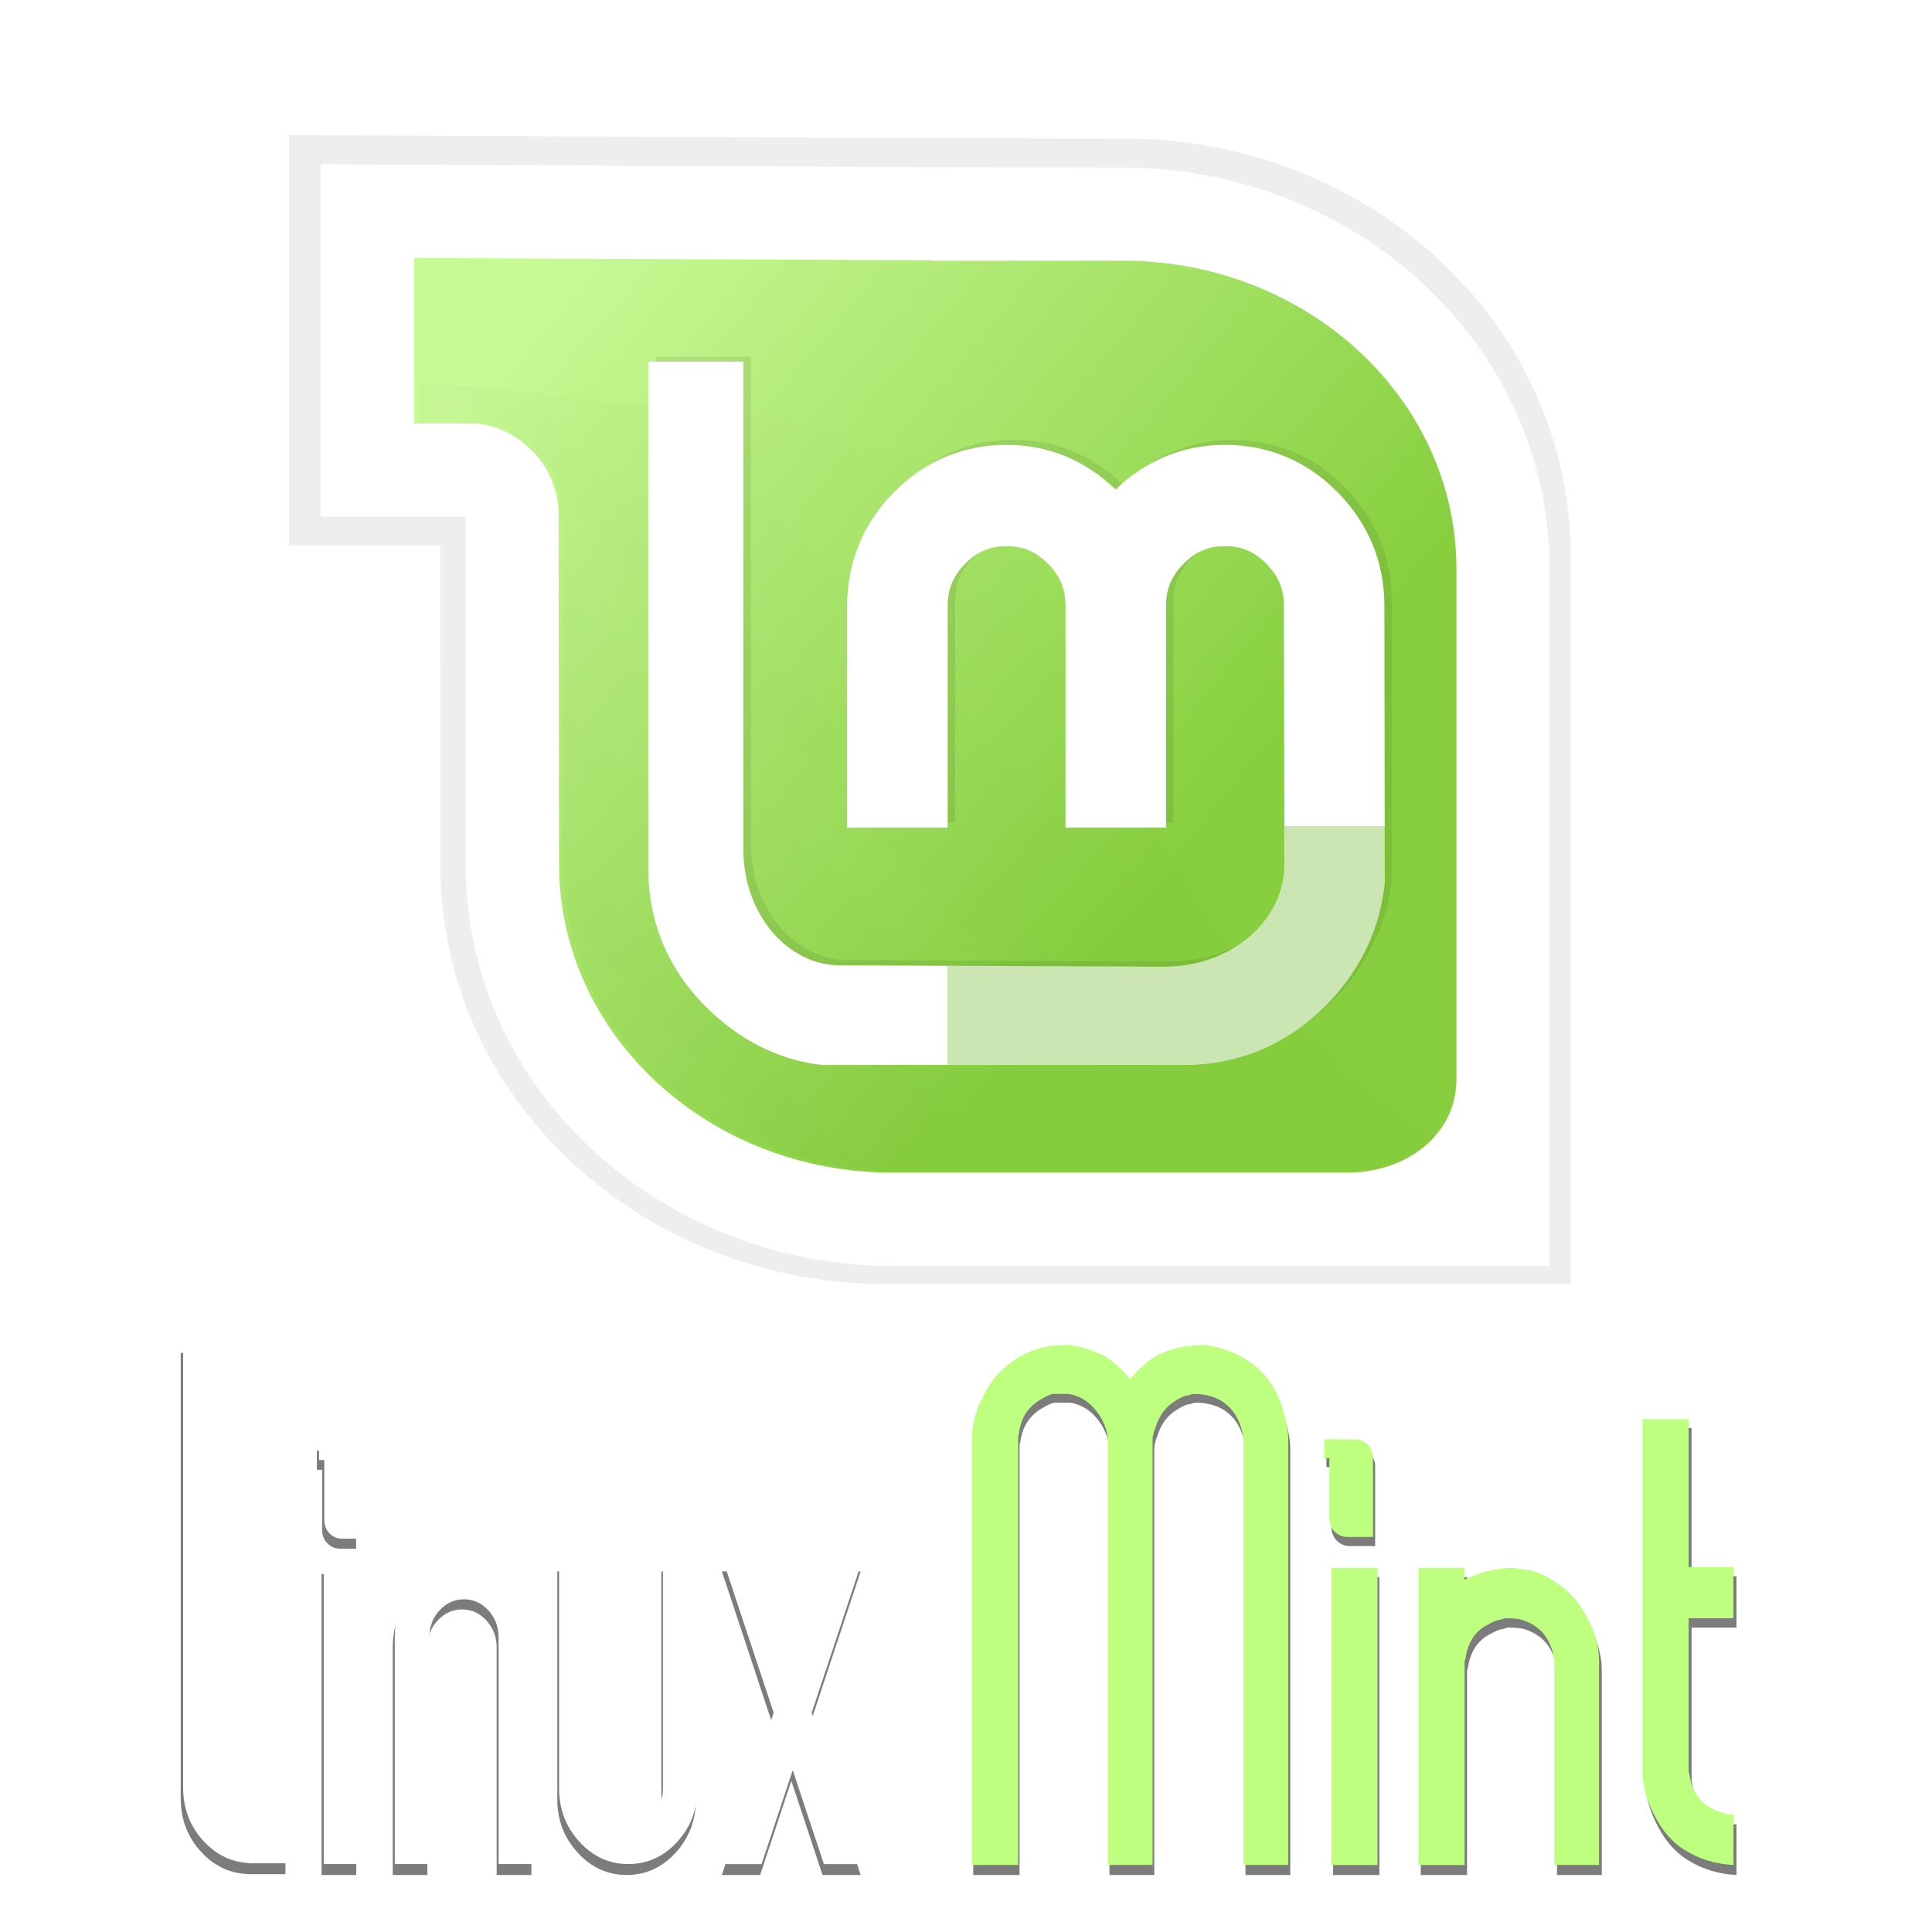 <?xml version="1.0" encoding="UTF-8" standalone="no"?>
<!-- Created with Inkscape (http://www.inkscape.org/) -->

<svg
   xmlns:i="http://ns.adobe.com/AdobeIllustrator/10.0/"
   xmlns:dc="http://purl.org/dc/elements/1.1/"
   xmlns:cc="http://creativecommons.org/ns#"
   xmlns:rdf="http://www.w3.org/1999/02/22-rdf-syntax-ns#"
   xmlns:svg="http://www.w3.org/2000/svg"
   xmlns="http://www.w3.org/2000/svg"
   xmlns:xlink="http://www.w3.org/1999/xlink"
   xmlns:sodipodi="http://sodipodi.sourceforge.net/DTD/sodipodi-0.dtd"
   xmlns:inkscape="http://www.inkscape.org/namespaces/inkscape"
   width="180"
   height="180"
   id="svg2619"
   sodipodi:version="0.32"
   inkscape:version="0.92.3 (2405546, 2018-03-11)"
   sodipodi:docname="mint.svg"
   inkscape:output_extension="org.inkscape.output.svg.inkscape"
   inkscape:export-filename="/home/kariminf/Github/projeduc/1CP_BWeb/img/Bweb01-environnement/mint-logo.png"
   inkscape:export-xdpi="90"
   inkscape:export-ydpi="90"
   version="1.0"
   sodipodi:modified="true">
  <defs
     id="defs2621">
    <inkscape:perspective
       sodipodi:type="inkscape:persp3d"
       inkscape:vp_x="0 : 384 : 1"
       inkscape:vp_y="0 : 1000 : 0"
       inkscape:vp_z="1024 : 384 : 1"
       inkscape:persp3d-origin="512 : 256 : 1"
       id="perspective279" />
    <pattern
       inkscape:collect="always"
       xlink:href="#pattern4481"
       id="pattern4486"
       patternTransform="matrix(0.43,0,0,0.43,-4.3554687e-6,-4.3457032e-7)" />
    <pattern
       inkscape:collect="always"
       xlink:href="#pattern4467"
       id="pattern4481"
       patternTransform="matrix(0.43,0,0,0.43,-130.668,-129.375)" />
    <linearGradient
       id="linearGradient3588">
      <stop
         style="stop-color:#bfe699;stop-opacity:1;"
         offset="0"
         id="stop3590" />
      <stop
         style="stop-color:#313e24;stop-opacity:1;"
         offset="1"
         id="stop3592" />
    </linearGradient>
    <linearGradient
       id="linearGradient3570">
      <stop
         id="stop3572"
         offset="0"
         style="stop-color:#e5ffcb;stop-opacity:1;" />
      <stop
         id="stop3574"
         offset="1"
         style="stop-color:#bfff80;stop-opacity:1;" />
    </linearGradient>
    <linearGradient
       id="linearGradient3303">
      <stop
         style="stop-color:#bfff80;stop-opacity:1;"
         offset="0"
         id="stop3305" />
      <stop
         style="stop-color:#6a8b4a;stop-opacity:1;"
         offset="1"
         id="stop3307" />
    </linearGradient>
    <linearGradient
       id="linearGradient3431">
      <stop
         id="stop3433"
         offset="0"
         style="stop-color:#3d3d3d;stop-opacity:1;" />
      <stop
         id="stop3435"
         offset="1"
         style="stop-color:#000000;stop-opacity:0.114;" />
    </linearGradient>
    <linearGradient
       id="linearGradient3349">
      <stop
         style="stop-color:#d3d3d3;stop-opacity:1;"
         offset="0"
         id="stop3351" />
      <stop
         style="stop-color:#ffffff;stop-opacity:1;"
         offset="1"
         id="stop3353" />
    </linearGradient>
    <linearGradient
       id="linearGradient3312">
      <stop
         style="stop-color:#c7f994;stop-opacity:1;"
         offset="0"
         id="stop3314" />
      <stop
         style="stop-color:#87cf3e;stop-opacity:1;"
         offset="1"
         id="stop3316" />
    </linearGradient>
    <linearGradient
       inkscape:collect="always"
       xlink:href="#linearGradient3312"
       id="linearGradient3335"
       gradientUnits="userSpaceOnUse"
       x1="61.429"
       y1="362.143"
       x2="116.429"
       y2="408.571" />
    <linearGradient
       inkscape:collect="always"
       xlink:href="#linearGradient3349"
       id="linearGradient3374"
       gradientUnits="userSpaceOnUse"
       x1="140.664"
       y1="424.332"
       x2="67.175"
       y2="348.571" />
    <linearGradient
       inkscape:collect="always"
       xlink:href="#linearGradient3312"
       id="linearGradient3377"
       gradientUnits="userSpaceOnUse"
       x1="61.429"
       y1="362.143"
       x2="116.429"
       y2="408.571"
       gradientTransform="translate(0,-9.499)" />
    <linearGradient
       inkscape:collect="always"
       xlink:href="#linearGradient3312"
       id="linearGradient3398"
       gradientUnits="userSpaceOnUse"
       gradientTransform="translate(0,-9.499)"
       x1="61.429"
       y1="362.143"
       x2="116.429"
       y2="408.571" />
    <linearGradient
       inkscape:collect="always"
       xlink:href="#linearGradient3349"
       id="linearGradient3400"
       gradientUnits="userSpaceOnUse"
       x1="140.664"
       y1="424.332"
       x2="67.175"
       y2="348.571" />
    <linearGradient
       inkscape:collect="always"
       xlink:href="#linearGradient3312"
       id="linearGradient3416"
       gradientUnits="userSpaceOnUse"
       gradientTransform="matrix(1,0,0,-1,0,649.499)"
       x1="61.429"
       y1="362.143"
       x2="116.429"
       y2="408.571" />
    <linearGradient
       inkscape:collect="always"
       xlink:href="#linearGradient3349"
       id="linearGradient2254"
       gradientUnits="userSpaceOnUse"
       x1="140.664"
       y1="424.332"
       x2="67.175"
       y2="348.571" />
    <linearGradient
       inkscape:collect="always"
       xlink:href="#linearGradient3431"
       id="linearGradient2259"
       gradientUnits="userSpaceOnUse"
       spreadMethod="pad"
       x1="70.492"
       y1="416.389"
       x2="113.642"
       y2="375.88" />
    <linearGradient
       inkscape:collect="always"
       xlink:href="#linearGradient3312"
       id="linearGradient2262"
       gradientUnits="userSpaceOnUse"
       gradientTransform="translate(0,-9.499)"
       x1="61.429"
       y1="362.143"
       x2="116.429"
       y2="408.571" />
    <filter
       inkscape:collect="always"
       id="filter3291">
      <feGaussianBlur
         inkscape:collect="always"
         stdDeviation="0.401"
         id="feGaussianBlur3293" />
    </filter>
    <linearGradient
       inkscape:collect="always"
       xlink:href="#linearGradient3312"
       id="linearGradient3311"
       gradientUnits="userSpaceOnUse"
       gradientTransform="translate(0,-9.499)"
       x1="61.429"
       y1="362.143"
       x2="116.429"
       y2="408.571" />
    <linearGradient
       inkscape:collect="always"
       xlink:href="#linearGradient3431"
       id="linearGradient3313"
       gradientUnits="userSpaceOnUse"
       spreadMethod="pad"
       x1="70.492"
       y1="416.389"
       x2="113.642"
       y2="375.88" />
    <linearGradient
       inkscape:collect="always"
       xlink:href="#linearGradient3349"
       id="linearGradient3315"
       gradientUnits="userSpaceOnUse"
       x1="140.664"
       y1="424.332"
       x2="67.175"
       y2="348.571" />
    <linearGradient
       inkscape:collect="always"
       xlink:href="#linearGradient3349"
       id="linearGradient3318"
       gradientUnits="userSpaceOnUse"
       x1="140.664"
       y1="424.332"
       x2="67.175"
       y2="348.571" />
    <filter
       inkscape:collect="always"
       id="filter3546">
      <feGaussianBlur
         inkscape:collect="always"
         stdDeviation="0.16"
         id="feGaussianBlur3548" />
    </filter>
    <linearGradient
       inkscape:collect="always"
       xlink:href="#linearGradient3588"
       id="linearGradient3737"
       gradientUnits="userSpaceOnUse"
       x1="26.795"
       y1="216.349"
       x2="149.907"
       y2="323.987" />
    <pattern
       patternUnits="userSpaceOnUse"
       width="256"
       height="256"
       patternTransform="translate(-297.842,85.357)"
       id="pattern4467">
      <image
         sodipodi:absref="/home/kariminf/Github/projeduc/1CP_BWeb/img/Bweb01-environnement/123381-mint-logo-white-bg1-Dateien/metal5.html"
         xlink:href="123381-mint-logo-white-bg1-Dateien/metal5.html"
         y="0"
         x="0"
         id="image4464"
         height="256"
         width="256" />
    </pattern>
    <pattern
       patternUnits="userSpaceOnUse"
       width="109.963"
       height="109.963"
       patternTransform="translate(-130.668,-129.375)"
       id="pattern4483">
      <rect
         id="rect4470"
         y="0"
         x="0"
         height="109.963"
         width="109.963"
         style="fill:url(#pattern4486);stroke:none" />
    </pattern>
    <linearGradient
       inkscape:collect="always"
       xlink:href="#linearGradient3431"
       id="linearGradient2994"
       gradientUnits="userSpaceOnUse"
       gradientTransform="translate(0,80)"
       spreadMethod="pad"
       x1="70.492"
       y1="416.389"
       x2="113.642"
       y2="375.88" />
    <linearGradient
       inkscape:collect="always"
       xlink:href="#linearGradient3349"
       id="linearGradient3000"
       gradientUnits="userSpaceOnUse"
       gradientTransform="matrix(1.048,0,0,1.048,59.525,85.096)"
       x1="148.595"
       y1="426.114"
       x2="100.47"
       y2="379.96" />
    <linearGradient
       inkscape:collect="always"
       xlink:href="#linearGradient3312"
       id="linearGradient3006"
       gradientUnits="userSpaceOnUse"
       gradientTransform="matrix(1.048,0,0,1.048,59.525,75.136)"
       x1="61.429"
       y1="362.143"
       x2="116.429"
       y2="408.571" />
    <linearGradient
       inkscape:collect="always"
       xlink:href="#linearGradient3312"
       id="linearGradient4003"
       gradientUnits="userSpaceOnUse"
       gradientTransform="matrix(1.048,0,0,1.048,210.011,213.498)"
       x1="61.429"
       y1="362.143"
       x2="116.429"
       y2="408.571" />
    <linearGradient
       inkscape:collect="always"
       xlink:href="#linearGradient3431"
       id="linearGradient4005"
       gradientUnits="userSpaceOnUse"
       gradientTransform="translate(0,80)"
       spreadMethod="pad"
       x1="70.492"
       y1="416.389"
       x2="113.642"
       y2="375.88" />
    <linearGradient
       inkscape:collect="always"
       xlink:href="#linearGradient3349"
       id="linearGradient4007"
       gradientUnits="userSpaceOnUse"
       gradientTransform="matrix(1.048,0,0,1.048,210.011,223.458)"
       x1="148.595"
       y1="426.114"
       x2="100.47"
       y2="379.96" />
    <linearGradient
       inkscape:collect="always"
       xlink:href="#linearGradient3431"
       id="linearGradient4136"
       gradientUnits="userSpaceOnUse"
       gradientTransform="translate(0,80)"
       spreadMethod="pad"
       x1="70.492"
       y1="416.389"
       x2="113.642"
       y2="375.88" />
    <filter
       inkscape:collect="always"
       id="filter3469">
      <feGaussianBlur
         inkscape:collect="always"
         stdDeviation="2.712"
         id="feGaussianBlur3471" />
    </filter>
    <linearGradient
       inkscape:collect="always"
       xlink:href="#linearGradient3312"
       id="linearGradient3538"
       gradientUnits="userSpaceOnUse"
       gradientTransform="matrix(1.091,0,0,1.091,196.351,-38.224)"
       x1="61.429"
       y1="362.143"
       x2="116.429"
       y2="408.571" />
    <filter
       inkscape:collect="always"
       id="filter3573">
      <feGaussianBlur
         inkscape:collect="always"
         stdDeviation="1.628"
         id="feGaussianBlur3575" />
    </filter>
  </defs>
  <sodipodi:namedview
     id="base"
     pagecolor="#ffffff"
     bordercolor="#666666"
     borderopacity="1.0"
     gridtolerance="10000"
     guidetolerance="10"
     objecttolerance="10"
     inkscape:pageopacity="0"
     inkscape:pageshadow="2"
     inkscape:zoom="0.12972005"
     inkscape:cx="880.03366"
     inkscape:cy="-265.73805"
     inkscape:document-units="px"
     inkscape:current-layer="g2720"
     inkscape:window-width="1366"
     inkscape:window-height="708"
     inkscape:window-x="0"
     inkscape:window-y="0"
     width="1024px"
     height="768px"
     showguides="true"
     inkscape:guide-bbox="true"
     showgrid="false"
     inkscape:window-maximized="1" />
  <g
     inkscape:label="Layer 1"
     inkscape:groupmode="layer"
     id="layer1"
     transform="translate(0,-588)">
    <g
       id="g2720"
       transform="translate(-163.531,-28.618)">
      <g
         id="g299"
         transform="translate(-53.164,293.375)">
        <g
           id="g3633"
           style="opacity:0.513;fill:#000000;filter:url(#filter3469)"
           transform="matrix(0.611,0,0,0.669,1.887,376.591)">
          <g
             id="g3635"
             transform="translate(-10,-356)"
             style="fill:#000000">
            <g
               transform="translate(126.066,-105.546)"
               id="g3639"
               style="fill:#000000" />
          </g>
          <polygon
             transform="matrix(2.398,0,0,2.398,246.726,83.158)"
             i:knockout="Off"
             points="64.168,23.48 66.376,23.48 66.376,40.96 64.168,40.96 "
             id="polygon3645"
             style="clip-rule:evenodd;display:inline;fill:#000000;fill-rule:evenodd" />
          <path
             inkscape:connector-curvature="0"
             i:knockout="Off"
             d="m 432.597,181.379 h -5.295 v -31.711 c 0,-1.439 -0.518,-2.686 -1.554,-3.722 -1.036,-1.036 -2.283,-1.551 -3.722,-1.551 -1.458,0 -2.705,0.518 -3.741,1.551 -1.036,1.036 -1.554,2.283 -1.554,3.722 v 31.711 h -5.276 v -31.711 c 0,-2.897 1.017,-5.391 3.089,-7.46 2.072,-2.072 4.566,-3.11 7.482,-3.11 2.897,0 5.391,1.038 7.462,3.11 2.072,2.069 3.108,4.563 3.108,7.46 z"
             id="path3647"
             style="clip-rule:evenodd;display:inline;fill:#000000;fill-rule:evenodd" />
          <path
             inkscape:connector-curvature="0"
             i:knockout="Off"
             d="m 457.689,170.806 c 0,2.916 -1.036,5.391 -3.089,7.462 -2.072,2.069 -4.566,3.108 -7.482,3.108 -2.897,0 -5.391,-1.038 -7.462,-3.108 -2.072,-2.072 -3.108,-4.547 -3.108,-7.462 v -31.708 h 5.295 v 31.711 c 0,1.458 0.518,2.686 1.554,3.722 1.036,1.038 2.283,1.554 3.722,1.554 1.458,0 2.705,-0.518 3.741,-1.554 1.036,-1.036 1.554,-2.261 1.554,-3.722 v -31.711 h 5.276 z"
             id="path3649"
             style="clip-rule:evenodd;display:inline;fill:#000000;fill-rule:evenodd" />
          <polygon
             transform="matrix(2.398,0,0,2.398,246.726,83.158)"
             i:knockout="Off"
             points="94.04,28.8 96.024,23.328 98.448,23.328 95.248,32.144 98.448,40.96 96.024,40.96 94.04,35.488 92.056,40.96 89.624,40.96 92.824,32.144 89.624,23.328 92.056,23.328 "
             id="polygon3651"
             style="clip-rule:evenodd;display:inline;fill:#000000;fill-rule:evenodd" />
          <path
             inkscape:connector-curvature="0"
             i:knockout="Off"
             d="m 403.374,135.932 c -1.42,0 -2.686,-1.093 -2.686,-2.571 v -0.633 0 -7.789 h -0.806 v -2.647 l 2.692,0.019 h 0.614 c 1.42,0 2.686,1.074 2.686,2.551 v 11.069 h -2.5 v 0 z"
             id="path3653"
             style="clip-rule:evenodd;display:inline;fill:#000000;fill-rule:evenodd"
             sodipodi:nodetypes="cccccccccccccc" />
          <g
             id="g3655"
             transform="translate(-10,-356)"
             style="fill:#000000">
            <path
               inkscape:connector-curvature="0"
               style="clip-rule:evenodd;display:inline;fill:#000000;fill-rule:evenodd"
               id="path3657"
               d="m 558.313,537.379 h -6.829 v -59.354 c 0,-0.403 -0.134,-1.036 -0.422,-1.861 -0.556,-1.592 -1.554,-2.801 -3.012,-3.626 -1.17,-0.633 -2.59,-0.94 -4.24,-0.94 -0.077,0 -0.211,0.038 -0.422,0.096 -0.211,0.077 -0.345,0.115 -0.422,0.115 -0.403,0 -1.036,0.249 -1.861,0.729 -1.381,0.748 -2.36,1.861 -2.916,3.319 -0.403,0.902 -0.614,1.631 -0.614,2.168 v 59.354 h -6.829 v -59.354 c 0,-0.058 -0.038,-0.364 -0.115,-0.921 -0.211,-0.844 -0.595,-1.669 -1.151,-2.494 -1.247,-1.727 -2.82,-2.743 -4.777,-3.012 0.211,0 -0.269,0 -1.439,0 -0.077,0 -0.211,0 -0.422,0 -0.211,0 -0.345,0 -0.403,0 -0.345,0 -0.978,0.249 -1.88,0.729 -2.014,1.036 -3.146,2.667 -3.434,4.892 -0.058,0.077 -0.096,0.173 -0.096,0.307 v 59.853 h -7.06 v -59.546 c 0,-1.381 0.307,-2.839 0.921,-4.355 0.288,-0.633 0.671,-1.343 1.151,-2.187 0.959,-1.727 2.436,-3.204 4.412,-4.412 1.957,-1.209 4.029,-1.88 6.177,-2.014 0.537,-0.077 1.304,-0.115 2.283,-0.096 0.058,-0.019 0.23,0.019 0.518,0.096 0.269,0.058 0.441,0.096 0.518,0.096 0.614,0 1.784,0.345 3.53,1.036 0.269,0.077 0.576,0.211 0.921,0.422 1.189,0.691 2.436,1.727 3.741,3.108 1.113,-1.17 2.072,-2.033 2.916,-2.59 2.206,-1.458 5.084,-2.187 8.594,-2.168 0.077,-0.019 0.249,0.019 0.518,0.096 0.288,0.058 0.46,0.096 0.537,0.096 0.614,0 1.727,0.307 3.319,0.94 3.664,1.458 6.12,3.971 7.367,7.578 0.614,1.861 0.921,3.319 0.921,4.355 v 59.546 0 z"
               i:knockout="Off" />
            <polygon
               style="clip-rule:evenodd;display:inline;fill:#000000;fill-rule:evenodd"
               id="polygon3659"
               points="128.488,23.656 131.432,23.656 131.432,40.96 128.488,40.96 "
               i:knockout="Off"
               transform="matrix(2.398,0,0,2.398,256.726,439.158)" />
            <path
               inkscape:connector-curvature="0"
               style="clip-rule:evenodd;display:inline;fill:#000000;fill-rule:evenodd"
               id="path3661"
               d="m 605.812,537.379 h -6.829 v -28.123 c 0,-0.134 -0.041,-0.48 -0.115,-1.036 -0.556,-2.628 -2.168,-4.316 -4.873,-5.084 -0.422,-0.134 -1.249,-0.211 -2.494,-0.211 -0.077,0 -0.23,0.038 -0.46,0.115 -0.249,0.077 -0.362,0.096 -0.362,0.096 -0.348,0 -1.019,0.249 -1.976,0.729 -1.88,0.902 -2.973,2.494 -3.319,4.777 -0.077,0.077 -0.117,0.173 -0.117,0.307 v 28.43 h -7.057 v -41.494 h 7.057 c -0.055,0.635 -0.055,1.17 0,1.65 2.379,-1.093 4.913,-1.65 7.618,-1.65 0.074,0 0.266,0.041 0.633,0.118 0.348,0.055 0.556,0.093 0.614,0.093 1.458,0 3.244,0.652 5.314,1.976 1.748,1.038 3.149,2.417 4.182,4.146 1.458,2.283 2.187,4.508 2.187,6.638 v 28.524 z"
               i:knockout="Off" />
            <path
               inkscape:connector-curvature="0"
               style="clip-rule:evenodd;display:inline;fill:#000000;fill-rule:evenodd"
               id="path3663"
               d="m 626.358,502.925 h -6.849 v 21.39 c 0.077,0.192 0.153,0.518 0.211,0.921 0.499,2.225 1.844,3.743 4.048,4.566 0.48,0.134 0.748,0.211 0.825,0.211 0.077,0 0.096,0.038 0.096,0.096 0,0 0.038,0 0.115,0 0.077,0 0.211,0.038 0.422,0.115 0.192,0.077 0.348,0.096 0.403,0.096 0.077,0 0.192,0 0.364,0 0.173,0 0.288,0 0.364,0 v 7.06 c -2.842,-0.137 -5.371,-0.863 -7.578,-2.168 -1.669,-0.978 -3.05,-2.36 -4.146,-4.163 -1.456,-2.34 -2.185,-4.642 -2.185,-6.846 v -49.074 h 7.057 v 20.642 h 6.849 v 7.156 h 0.002 z"
               i:knockout="Off" />
            <path
               inkscape:connector-curvature="0"
               style="clip-rule:evenodd;display:inline;fill:#000000;fill-rule:evenodd"
               id="path3665"
               d="m 567.31,491.568 c -1.42,0 -2.705,-1.093 -2.705,-2.571 v -0.633 0 -7.789 h -0.787 v -2.647 l 4.125,0.019 h 0.614 c 1.439,0 2.705,1.074 2.705,2.551 v 11.069 h -3.952 v 0 z"
               i:knockout="Off" />
          </g>
          <path
             inkscape:connector-curvature="0"
             style="display:inline;fill:#000000;fill-rule:evenodd"
             d="m 379.125,108.673 v 62 c 0,2.916 1.022,5.397 3.094,7.469 1.946,1.944 4.278,2.975 6.969,3.094 v 0.031 h 0.531 5.375 v -5.312 h -5.375 c -1.726,0 -2.714,-0.49 -3.75,-1.469 -1.036,-0.957 -1.562,-2.107 -1.562,-3.469 v -62.344 z"
             id="path3667"
             sodipodi:nodetypes="ccscccccccccc" />
        </g>
        <path
           inkscape:connector-curvature="0"
           i:knockout="Off"
           d="m 336.718,497 h -4.163 v -39.601 c 0,-0.269 -0.082,-0.691 -0.257,-1.242 -0.339,-1.062 -0.947,-1.869 -1.836,-2.419 -0.713,-0.422 -1.579,-0.627 -2.584,-0.627 -0.047,0 -0.129,0.026 -0.257,0.064 -0.129,0.051 -0.21,0.077 -0.257,0.077 -0.246,0 -0.631,0.166 -1.134,0.486 -0.842,0.499 -1.438,1.242 -1.777,2.214 -0.246,0.602 -0.374,1.088 -0.374,1.446 v 39.601 h -4.163 V 457.398 c 0,-0.038 -0.023,-0.243 -0.07,-0.614 -0.129,-0.563 -0.363,-1.114 -0.702,-1.664 -0.76,-1.152 -1.719,-1.83 -2.912,-2.01 0.129,0 -0.164,0 -0.877,0 -0.047,0 -0.129,0 -0.257,0 -0.129,0 -0.21,0 -0.246,0 -0.21,0 -0.596,0.166 -1.146,0.486 -1.228,0.691 -1.918,1.779 -2.093,3.264 -0.035,0.051 -0.059,0.115 -0.059,0.205 v 39.934 h -4.303 v -39.729 c 0,-0.922 0.187,-1.894 0.561,-2.905 0.175,-0.422 0.409,-0.896 0.702,-1.459 0.585,-1.152 1.485,-2.138 2.69,-2.944 1.193,-0.806 2.456,-1.254 3.765,-1.344 0.327,-0.051 0.795,-0.077 1.392,-0.064 0.035,-0.013 0.14,0.013 0.316,0.064 0.164,0.038 0.269,0.064 0.316,0.064 0.374,0 1.088,0.23 2.152,0.691 0.164,0.051 0.351,0.141 0.561,0.282 0.725,0.461 1.485,1.152 2.28,2.074 0.678,-0.781 1.263,-1.357 1.777,-1.728 1.345,-0.973 3.099,-1.459 5.239,-1.446 0.047,-0.013 0.152,0.013 0.316,0.064 0.175,0.038 0.281,0.064 0.327,0.064 0.374,0 1.052,0.205 2.023,0.627 2.233,0.973 3.73,2.649 4.49,5.056 0.374,1.242 0.561,2.214 0.561,2.905 v 39.729 0 z"
           id="path2594"
           style="clip-rule:evenodd;display:inline;fill:#bfff80;fill-rule:evenodd;stroke-width:0.638" />
        <polygon
           transform="matrix(1.462,0,0,1.6,152.881,431.467)"
           i:knockout="Off"
           points="128.488,23.656 131.432,23.656 131.432,40.96 128.488,40.96 "
           id="polygon2596"
           style="clip-rule:evenodd;display:inline;fill:#bfff80;fill-rule:evenodd" />
        <path
           inkscape:connector-curvature="0"
           i:knockout="Off"
           d="m 365.672,497 h -4.163 v -18.764 c 0,-0.09 -0.025,-0.32 -0.07,-0.691 -0.339,-1.754 -1.321,-2.88 -2.97,-3.392 -0.257,-0.09 -0.762,-0.141 -1.52,-0.141 -0.047,0 -0.14,0.026 -0.281,0.077 -0.152,0.051 -0.221,0.064 -0.221,0.064 -0.212,0 -0.621,0.166 -1.204,0.486 -1.146,0.602 -1.813,1.664 -2.023,3.187 -0.047,0.051 -0.072,0.115 -0.072,0.205 v 18.969 h -4.302 v -27.685 h 4.302 c -0.034,0.424 -0.034,0.781 0,1.101 1.45,-0.73 2.995,-1.101 4.644,-1.101 0.045,0 0.162,0.027 0.386,0.078 0.212,0.037 0.339,0.062 0.374,0.062 0.889,0 1.978,0.435 3.239,1.318 1.066,0.693 1.919,1.613 2.549,2.766 0.889,1.523 1.333,3.008 1.333,4.429 v 19.031 z"
           id="path2598"
           style="clip-rule:evenodd;display:inline;fill:#bfff80;fill-rule:evenodd;stroke-width:0.638" />
        <path
           inkscape:connector-curvature="0"
           i:knockout="Off"
           d="m 378.196,474.012 h -4.175 v 14.271 c 0.047,0.128 0.093,0.346 0.129,0.614 0.304,1.485 1.124,2.497 2.467,3.046 0.292,0.09 0.456,0.141 0.503,0.141 0.047,0 0.059,0.026 0.059,0.064 0,0 0.023,0 0.07,0 0.047,0 0.129,0.026 0.257,0.077 0.117,0.051 0.212,0.064 0.246,0.064 0.047,0 0.117,0 0.222,0 0.105,0 0.175,0 0.222,0 v 4.71 c -1.732,-0.091 -3.274,-0.576 -4.619,-1.446 -1.017,-0.653 -1.859,-1.574 -2.527,-2.777 -0.887,-1.562 -1.332,-3.097 -1.332,-4.568 v -32.742 h 4.302 v 13.772 h 4.175 v 4.774 h 0.002 z"
           id="path2600"
           style="clip-rule:evenodd;display:inline;fill:#bfff80;fill-rule:evenodd;stroke-width:0.638" />
        <path
           inkscape:connector-curvature="0"
           i:knockout="Off"
           d="m 342.202,466.435 c -0.865,0 -1.649,-0.73 -1.649,-1.715 v -0.422 0 -5.197 h -0.479 v -1.766 l 2.514,0.013 h 0.374 c 0.877,0 1.649,0.717 1.649,1.702 v 7.385 z"
           id="path2604"
           style="clip-rule:evenodd;display:inline;fill:#bfff80;fill-rule:evenodd;stroke-width:0.638" />
        <g
           transform="matrix(0.61,0,0,0.667,-3.21,213.05)"
           id="g3524"
           style="fill:#ffffff">
          <polygon
             style="clip-rule:evenodd;display:inline;fill:#ffffff;fill-rule:evenodd"
             id="polygon2586"
             points="64.168,23.48 66.376,23.48 66.376,40.96 64.168,40.96 "
             i:knockout="Off"
             transform="matrix(2.398,0,0,2.398,256.07,327.362)" />
          <path
             inkscape:connector-curvature="0"
             style="clip-rule:evenodd;display:inline;fill:#ffffff;fill-rule:evenodd"
             id="path2588"
             d="m 441.941,425.583 h -5.295 V 393.872 c 0,-1.439 -0.518,-2.686 -1.554,-3.722 -1.036,-1.036 -2.283,-1.551 -3.722,-1.551 -1.458,0 -2.705,0.518 -3.741,1.551 -1.036,1.036 -1.554,2.283 -1.554,3.722 v 31.711 h -5.276 V 393.872 c 0,-2.897 1.017,-5.391 3.089,-7.46 2.072,-2.072 4.566,-3.11 7.482,-3.11 2.897,0 5.391,1.038 7.462,3.11 2.072,2.069 3.108,4.563 3.108,7.46 z"
             i:knockout="Off" />
          <path
             inkscape:connector-curvature="0"
             style="clip-rule:evenodd;display:inline;fill:#ffffff;fill-rule:evenodd"
             id="path2590"
             d="m 467.033,415.01 c 0,2.916 -1.036,5.391 -3.089,7.462 -2.072,2.069 -4.566,3.108 -7.482,3.108 -2.897,0 -5.391,-1.038 -7.462,-3.108 -2.072,-2.072 -3.108,-4.547 -3.108,-7.462 v -31.708 h 5.295 v 31.711 c 0,1.458 0.518,2.686 1.554,3.722 1.036,1.038 2.283,1.554 3.722,1.554 1.458,0 2.705,-0.518 3.741,-1.554 1.036,-1.036 1.554,-2.261 1.554,-3.722 v -31.711 h 5.276 z"
             i:knockout="Off" />
          <polygon
             style="clip-rule:evenodd;display:inline;fill:#ffffff;fill-rule:evenodd"
             id="polygon2592"
             points="94.04,28.8 96.024,23.328 98.448,23.328 95.248,32.144 98.448,40.96 96.024,40.96 94.04,35.488 92.056,40.96 89.624,40.96 92.824,32.144 89.624,23.328 92.056,23.328 "
             i:knockout="Off"
             transform="matrix(2.398,0,0,2.398,256.07,327.362)" />
          <path
             inkscape:connector-curvature="0"
             sodipodi:nodetypes="cccccccccccccc"
             style="clip-rule:evenodd;display:inline;fill:#ffffff;fill-rule:evenodd"
             id="path2602"
             d="m 412.718,380.136 c -1.42,0 -2.686,-1.093 -2.686,-2.571 v -0.633 0 -7.789 h -0.806 v -2.647 l 2.692,0.019 h 0.614 c 1.42,0 2.686,1.074 2.686,2.551 v 11.069 h -2.5 v 0 z"
             i:knockout="Off" />
          <path
             inkscape:connector-curvature="0"
             sodipodi:nodetypes="ccscccccccccc"
             id="polygon3803"
             d="m 388.469,352.877 v 62 c 0,2.916 1.022,5.397 3.094,7.469 1.946,1.944 4.278,2.975 6.969,3.094 v 0.031 h 0.531 5.375 v -5.312 h -5.375 c -1.726,0 -2.714,-0.49 -3.75,-1.469 -1.036,-0.957 -1.562,-2.107 -1.562,-3.469 v -62.344 z"
             style="display:inline;fill:#ffffff;fill-rule:evenodd" />
        </g>
        <path
           inkscape:connector-curvature="0"
           style="display:inline;overflow:visible;visibility:visible;opacity:0.26;fill:#000000;fill-opacity:1;fill-rule:evenodd;stroke:none;stroke-width:1;stroke-linecap:butt;stroke-linejoin:miter;stroke-miterlimit:4;stroke-dasharray:none;stroke-dashoffset:0;stroke-opacity:1;marker:none;marker-start:none;marker-mid:none;marker-end:none;filter:url(#filter3573);enable-background:accumulate"
           d="m 331.79,510.933 c -21.29,0 -39.766,-16.14 -39.766,-37.411 l -0.019,-21.992 v -6.586 h -13.498 v -36.651 l 56.92,0.268 17.806,0.038 c 21.309,0 39.766,16.121 39.766,37.411 v 64.923 h -61.209 v 0 z"
           id="path3543"
           transform="matrix(1.043,0,0,1.043,-46.853,-90.016)"
           sodipodi:nodetypes="ccccccccccccc" />
        <path
           inkscape:connector-curvature="0"
           style="display:inline;fill:url(#linearGradient3538);fill-opacity:1;fill-rule:evenodd"
           d="m 354.825,425.265 c 0,-14.72 0,-49.445 0,-49.445 0,-16.519 -14.487,-29.91 -32.361,-29.91 h -18.552 v -0.04 l -50.175,-0.219 v 18.041 c 0,0 4.097,0 7.702,0 5.376,0 6.326,3.711 6.326,8.848 l 0.04,31.894 c 0,16.519 14.487,29.91 32.341,29.91 h 44.082 c 5.651,0 10.597,-3.579 10.597,-9.079 z"
           id="path2576"
           sodipodi:nodetypes="cccccccsccccc" />
        <path
           inkscape:connector-curvature="0"
           style="display:inline;opacity:0.175;fill:url(#linearGradient4136);fill-opacity:1;fill-rule:nonzero;filter:url(#filter3291)"
           d="m 142.938,500.531 c -10.752,-7.409 -18.367,-15.92 -24.781,-27.188 -12.644,-23.358 -9.688,-34.953 -41,-37.688 -9.036,0 -15.051,-2 -24.562,-2 v 3.312 c 10e-7,10e-6 3.759,1.907 7.062,1.907 4.927,1e-5 5.781,3.418 5.781,8.125 l 0.031,29.155 c -3e-6,15.138 13.295,27.406 29.656,27.406 H 135.5 c 2.964,0 5.626,-1.168 7.438,-3.031 z"
           id="path3419"
           sodipodi:nodetypes="cccccsccccc"
           transform="matrix(1.048,0,0,1.048,200.58,-95.365)" />
        <path
           inkscape:connector-curvature="0"
           style="display:inline;overflow:visible;visibility:visible;fill:#000000;fill-opacity:0.08;fill-rule:evenodd;stroke:none;stroke-width:4.767;stroke-linecap:butt;stroke-linejoin:miter;stroke-miterlimit:4;stroke-dasharray:none;stroke-dashoffset:0;stroke-opacity:1;marker:none;marker-start:none;marker-mid:none;marker-end:none;filter:url(#filter3546);enable-background:accumulate"
           d="m 105.518,438.54 c -3.837,0 -7.246,1.424 -9.985,4.191 -2.738,2.765 -4.175,6.218 -4.175,10.114 v 19.695 h 8.933 V 452.846 c 0,-1.493 0.487,-2.661 1.554,-3.738 1.07,-1.081 2.203,-1.57 3.674,-1.57 1.502,0 2.618,0.487 3.69,1.57 1.066,1.077 1.554,2.245 1.554,3.738 v 19.695 h 8.933 V 452.846 c 0,-1.493 0.487,-2.661 1.554,-3.738 1.072,-1.083 2.188,-1.57 3.69,-1.57 1.471,0 2.604,0.489 3.674,1.57 1.066,1.077 1.554,2.245 1.554,3.738 l 0.049,23.012 c 0,4.909 -4.675,9.046 -10.681,9.046 l -28.806,-0.113 c -4.635,0 -8.593,-4.511 -8.593,-10.309 v -43.335 h -8.447 v 45.002 c 0,4.775 1.747,8.962 5.146,12.348 2.905,2.868 6.399,4.564 10.325,4.984 v 0.162 h 32.074 c 4.929,0 9.259,-1.833 12.752,-5.389 h 0.016 c 2.971,-3.052 4.708,-6.71 5.13,-10.826 l -0.032,-24.582 c 0,-3.896 -1.437,-7.349 -4.175,-10.114 -2.739,-2.767 -6.148,-4.191 -9.985,-4.191 -3.766,0 -7.061,1.4 -9.726,3.965 -2.657,-2.56 -5.929,-3.965 -9.694,-3.965 z"
           id="path2620"
           sodipodi:nodetypes="csccccsssccccsssccccccccccccccccsscc"
           transform="matrix(1.048,0,0,1.048,200.58,-95.365)" />
        <path
           inkscape:connector-curvature="0"
           sodipodi:nodetypes="csccccsssccccssscccccccccccccccsscc"
           style="display:inline;overflow:visible;visibility:visible;fill:#ffffff;fill-opacity:1;fill-rule:evenodd;stroke:none;stroke-width:1;stroke-linecap:butt;stroke-linejoin:miter;stroke-miterlimit:4;stroke-dashoffset:0;stroke-opacity:1;marker:none;marker-start:none;marker-mid:none;marker-end:none;enable-background:accumulate"
           d="m 310.468,364.69 c -4.023,0 -7.597,1.494 -10.469,4.395 -2.871,2.9 -4.378,6.52 -4.378,10.605 v 20.65 h 9.366 V 379.69 c 0,-1.566 0.511,-2.79 1.629,-3.919 1.122,-1.133 2.309,-1.646 3.852,-1.646 1.575,0 2.745,0.51 3.869,1.646 1.118,1.129 1.629,2.354 1.629,3.919 v 20.65 h 9.366 V 379.69 c 0,-1.566 0.511,-2.79 1.629,-3.919 1.124,-1.136 2.294,-1.646 3.869,-1.646 1.542,0 2.73,0.513 3.852,1.646 1.118,1.129 1.629,2.354 1.629,3.919 l 0.051,24.128 c 0,5.147 -4.902,9.485 -11.199,9.485 l -30.203,-0.119 c -4.859,0 -9.01,-4.73 -9.01,-10.808 v -45.437 h -8.857 v 47.185 c 0,5.006 1.832,9.396 5.396,12.946 3.046,3.007 6.709,4.956 10.825,5.396 l 33.63,-8e-5 c 5.168,0 9.708,-1.922 13.371,-5.65 h 0.017 c 3.115,-3.2 4.936,-7.035 5.379,-11.351 l -0.034,-25.774 c 0,-4.085 -1.507,-7.705 -4.378,-10.605 -2.872,-2.901 -6.446,-4.395 -10.469,-4.395 -3.949,0 -7.404,1.468 -10.198,4.157 -2.786,-2.684 -6.217,-4.157 -10.164,-4.157 z"
           id="path4130" />
        <path
           inkscape:connector-curvature="0"
           style="display:inline;overflow:visible;visibility:visible;opacity:0.3;fill:#52a800;fill-opacity:1;fill-rule:evenodd;stroke:none;stroke-width:1;stroke-linecap:butt;stroke-linejoin:miter;stroke-miterlimit:4;stroke-dashoffset:0;stroke-opacity:1;marker:none;marker-start:none;marker-mid:none;marker-end:none;enable-background:accumulate"
           d="m 304.96,413.216 v 9.25 h 22 c 5.168,0 9.681,-1.927 13.344,-5.656 h 0.031 c 3.115,-3.201 4.932,-7.028 5.375,-11.344 v -5.25 h -9.344 v 3.594 c 0,5.147 -4.89,9.469 -11.188,9.469 z"
           id="path4132" />
        <path
           inkscape:connector-curvature="0"
           id="path6141"
           style="display:inline;overflow:visible;visibility:visible;fill:#ffffff;fill-opacity:1;fill-rule:evenodd;stroke:none;stroke-width:1;stroke-linecap:butt;stroke-linejoin:miter;stroke-miterlimit:4;stroke-dashoffset:0;stroke-opacity:1;marker:none;marker-start:none;marker-mid:none;marker-end:none;enable-background:accumulate"
           d="m 299.853,441.191 c -21.29,0 -39.766,-16.14 -39.766,-37.411 l -0.019,-25.828 v -6.586 h -13.498 v -32.816 l 56.92,0.268 17.806,0.038 c 21.309,0 39.766,16.121 39.766,37.411 v 64.923 h -61.209 v 0 z m 52.536,-17.416 c 0,-14.143 0,-47.508 0,-47.508 0,-15.872 -13.919,-28.738 -31.093,-28.738 h -17.825 v -0.038 l -48.209,-0.211 v 15.412 c 0,0 1.936,0 5.4,0 3.666,0 8.078,3.445 8.078,8.502 l 0.038,32.566 c 0,15.872 13.919,28.738 31.074,28.738 h 42.355 c 5.43,0 10.181,-3.439 10.181,-8.723 z"
           sodipodi:nodetypes="ccccccccccccccccccccsccccc" />
      </g>
    </g>
  </g>
</svg>
